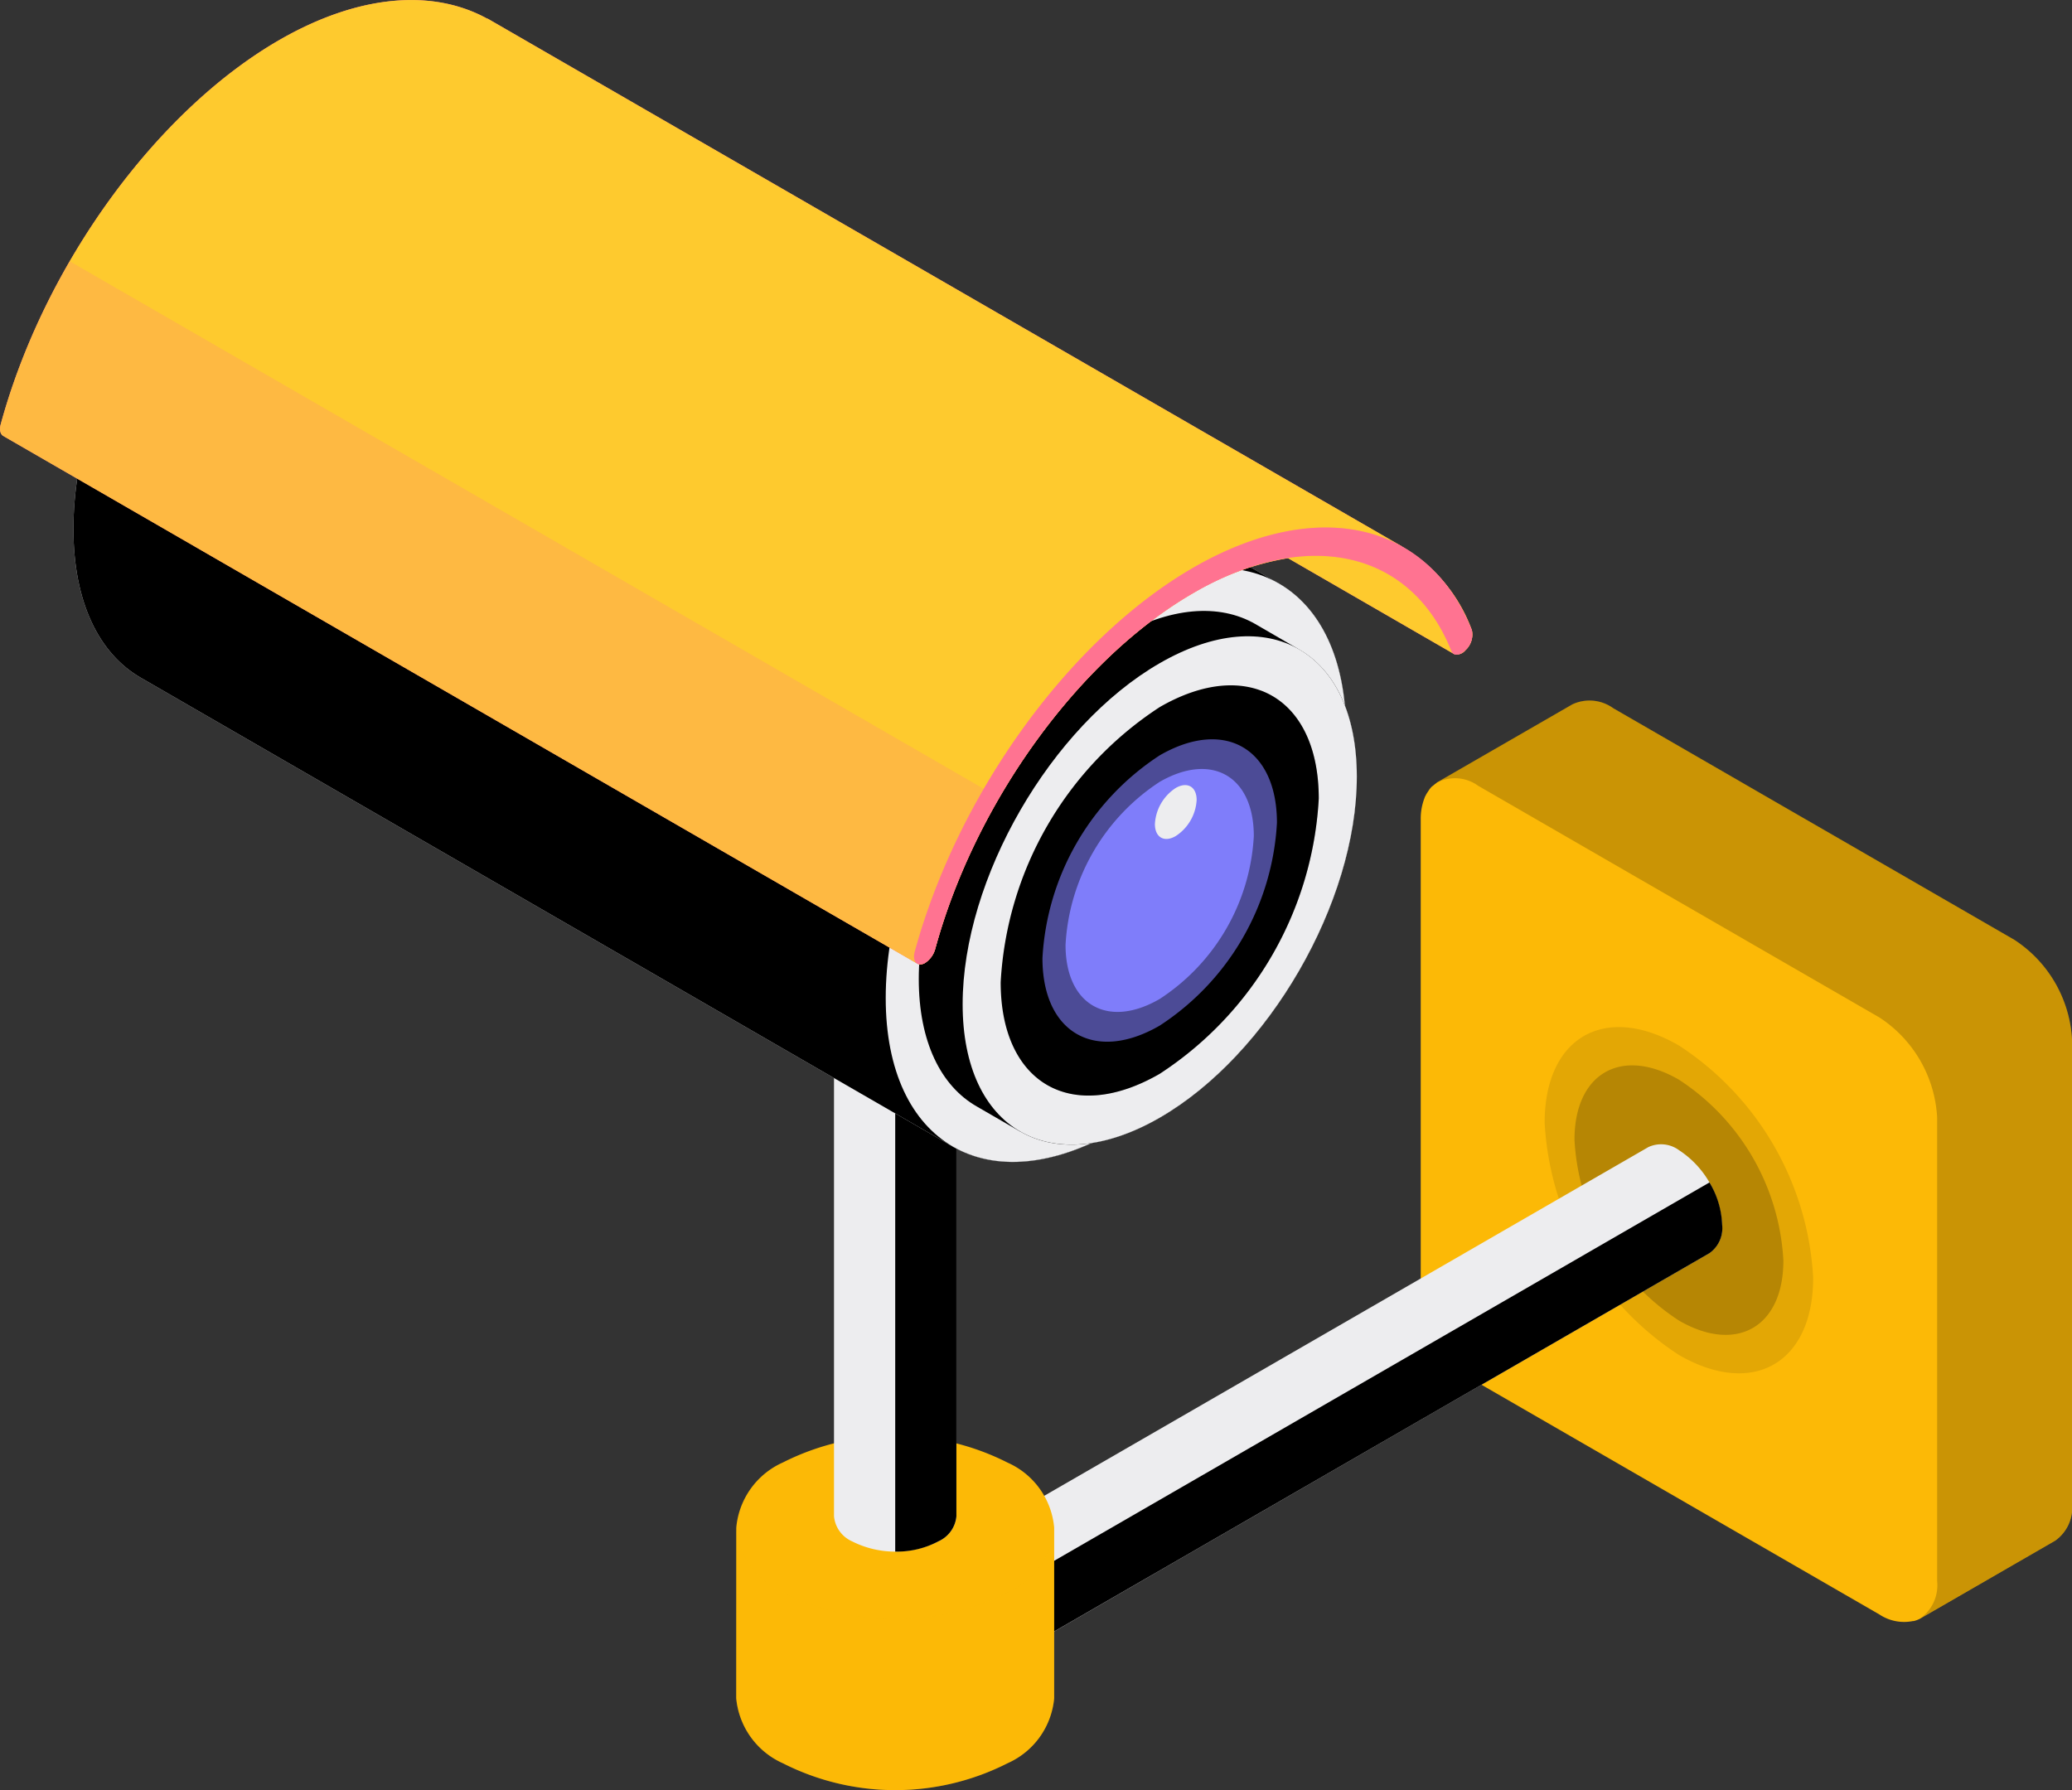 <svg xmlns="http://www.w3.org/2000/svg" width="96.03" height="82.975" viewBox="0 0 96.03 82.975">
  <rect x="0" y="0" width="96.03" height="82.975" fill="#333333" stroke="none"/>
  <g id="Grupo_913130" data-name="Grupo 913130" transform="translate(-486.637 -160.147)">
    <g id="Grupo_913127" data-name="Grupo 913127" transform="translate(-97 41)">
      <g id="Grupo_907907" data-name="Grupo 907907" transform="translate(279.425 15)">
        <path id="Trazado_697628" data-name="Trazado 697628" d="M3004.644,596.215s.008,0,.011-.01a2.068,2.068,0,0,1-1.572-.3L2984.5,585.176a5.922,5.922,0,0,1-2.677-4.64V559.05a2.629,2.629,0,0,1,.194-1.037c-.006.014-.013.025-.019.04a.4.4,0,0,1,.026-.06c.015-.032.035-.06.047-.09a1.709,1.709,0,0,1,.112-.186,1.168,1.168,0,0,0-.094.165,1.629,1.629,0,0,1,.152-.236.726.726,0,0,0-.057.071c.022-.034.045-.062.07-.093s.038-.047.056-.067a1.443,1.443,0,0,1,.115-.1.471.471,0,0,0-.068.071,1.242,1.242,0,0,1,.2-.168c-.008.005-.015.007-.019.011a.715.715,0,0,1,.068-.052l6.243-3.6h0a1.88,1.88,0,0,1,1.9.18l18.584,10.732a5.9,5.9,0,0,1,2.675,4.637v21.485a1.879,1.879,0,0,1-.778,1.729v0l-6.256,3.612A1.244,1.244,0,0,1,3004.644,596.215Z" transform="translate(-2611.765 -416.923)" fill="#fcb906"/>
        <path id="Trazado_697629" data-name="Trazado 697629" d="M3008.18,594.355V572.87a5.911,5.911,0,0,0-2.677-4.64L2986.919,557.5a1.827,1.827,0,0,0-1.94-.145c-.008.005-.015.007-.019.011a.715.715,0,0,1,.068-.052l6.243-3.6h0a1.88,1.88,0,0,1,1.9.18l18.583,10.732a5.9,5.9,0,0,1,2.675,4.637v21.485a1.879,1.879,0,0,1-.778,1.729v0l-6.257,3.612A1.881,1.881,0,0,0,3008.18,594.355Z" transform="translate(-2614.188 -416.923)" opacity="0.2" style="mix-blend-mode: overlay;isolation: isolate"/>
        <path id="Trazado_697630" data-name="Trazado 697630" d="M3019.468,631.6a13.736,13.736,0,0,0-6.222-10.765c-3.435-1.986-6.221-.383-6.223,3.581a13.738,13.738,0,0,0,6.223,10.764C3016.683,637.165,3019.468,635.558,3019.468,631.6Z" transform="translate(-2631.222 -468.228)" opacity="0.1" style="mix-blend-mode: overlay;isolation: isolate"/>
        <path id="Trazado_697631" data-name="Trazado 697631" d="M3022.771,636.828a10.686,10.686,0,0,0-4.841-8.379c-2.672-1.544-4.84-.295-4.84,2.786a10.692,10.692,0,0,0,4.84,8.378C3020.6,641.161,3022.774,639.913,3022.771,636.828Z" transform="translate(-2635.906 -474.257)" opacity="0.2" style="mix-blend-mode: overlay;isolation: isolate"/>
        <g id="Grupo_907898" data-name="Grupo 907898" transform="translate(348.537 157.185)">
          <path id="Trazado_697632" data-name="Trazado 697632" d="M2890.833,667.045a1.415,1.415,0,0,1-1.421-.142,4.426,4.426,0,0,1-2.005-3.475,1.411,1.411,0,0,1,.586-1.3h0l31.485-18.176h0a1.4,1.4,0,0,1,1.416.14,4.432,4.432,0,0,1,2,3.474,1.414,1.414,0,0,1-.588,1.3Z" transform="translate(-2887.407 -643.82)" fill="#ededef"/>
          <path id="Trazado_697633" data-name="Trazado 697633" d="M2903.016,671.747a4.118,4.118,0,0,0-.588-1.978l31.48-18.177a4.1,4.1,0,0,1,.588,1.977,1.413,1.413,0,0,1-.588,1.3l-31.478,18.173A1.418,1.418,0,0,0,2903.016,671.747Z" transform="translate(-2899.004 -649.821)" style="mix-blend-mode: overlay;isolation: isolate"/>
        </g>
        <path id="Trazado_697634" data-name="Trazado 697634" d="M2842.65,707.351a3.665,3.665,0,0,1,2.156-3.015,11.526,11.526,0,0,1,10.42.006,3.653,3.653,0,0,1,2.157,3.006h0v7.917h0a3.656,3.656,0,0,1-2.158,3.009,11.5,11.5,0,0,1-10.42,0,3.672,3.672,0,0,1-2.158-3.013Z" transform="translate(-2504.314 -532.399)" fill="#fcb906"/>
        <path id="Trazado_697635" data-name="Trazado 697635" d="M2844.808,724.763a11.507,11.507,0,0,0,10.42.005,3.652,3.652,0,0,0,2.155-3.008h0v7.917h0a3.656,3.656,0,0,1-2.158,3.009,11.5,11.5,0,0,1-10.42,0,3.672,3.672,0,0,1-2.158-3.013v-7.908A3.655,3.655,0,0,0,2844.808,724.763Z" transform="translate(-2504.314 -546.811)" fill="#fcb906" opacity="0.2" style="mix-blend-mode: overlay;isolation: isolate"/>
        <g id="Grupo_907899" data-name="Grupo 907899" transform="translate(342.865 136.438)">
          <path id="Trazado_697636" data-name="Trazado 697636" d="M2862.524,554.439a1.41,1.41,0,0,1,.831-1.162,4.42,4.42,0,0,1,4.011.005,1.4,1.4,0,0,1,.831,1.154h0v36.353h0a1.409,1.409,0,0,1-.829,1.159,4.437,4.437,0,0,1-4.013,0,1.414,1.414,0,0,1-.831-1.163Z" transform="translate(-2862.524 -552.798)" fill="#ededef"/>
          <path id="Trazado_697637" data-name="Trazado 697637" d="M2874.973,561.623a4.116,4.116,0,0,0,2.007-.48,1.409,1.409,0,0,0,.829-1.16h0v36.353a1.409,1.409,0,0,1-.829,1.159,4.111,4.111,0,0,1-2.007.479Z" transform="translate(-2872.136 -558.345)" style="mix-blend-mode: overlay;isolation: isolate"/>
        </g>
        <g id="Grupo_907902" data-name="Grupo 907902" transform="translate(304.212 104.146)">
          <g id="Grupo_907900" data-name="Grupo 907900" transform="translate(3.398 4.602)">
            <path id="Trazado_697638" data-name="Trazado 697638" d="M2759.442,479.872h0c1.936,1.105,4.6.942,7.542-.757,5.893-3.4,10.668-11.665,10.668-18.46,0-3.4-1.194-5.787-3.128-6.9h0l-37.653-21.739v0c-1.93-1.109-4.593-.945-7.537.754-5.891,3.4-10.669,11.667-10.667,18.46,0,3.4,1.191,5.789,3.128,6.9h0Z" transform="translate(-2718.661 -431.313)" fill="#ededef"/>
            <path id="Trazado_697639" data-name="Trazado 697639" d="M2759.442,479.872h0c1.936,1.105,4.6.942,7.542-.757,5.893-3.4,10.668-11.665,10.668-18.46,0-3.4-1.194-5.787-3.128-6.9h0l-37.653-21.739v0c-1.93-1.109-4.593-.945-7.537.754-5.891,3.4-10.669,11.667-10.667,18.46,0,3.4,1.191,5.789,3.128,6.9h0Z" transform="translate(-2718.661 -431.313)" style="mix-blend-mode: overlay;isolation: isolate"/>
            <path id="Trazado_697640" data-name="Trazado 697640" d="M2718.661,546.6c0-6.793,4.773-15.061,10.667-18.463s10.671-.651,10.668,6.145-4.775,15.059-10.668,18.46S2718.658,553.4,2718.661,546.6Z" transform="translate(-2681.009 -504.946)" fill="#ededef"/>
            <path id="Trazado_697641" data-name="Trazado 697641" d="M2721.186,559.5c1.649.949,3.932.808,6.454-.646,5.044-2.912,9.137-9.988,9.135-15.809,0-2.91-1.025-4.954-2.681-5.9l.064-.109-2.036-1.173-.057.106c-1.655-.951-3.935-.812-6.456.646-5.049,2.914-9.132,9.991-9.136,15.808,0,2.909,1.024,4.956,2.681,5.906h0l2.03,1.175Z" transform="translate(-2677.289 -511.647)" fill="#ededef"/>
            <path id="Trazado_697642" data-name="Trazado 697642" d="M2721.186,559.5c1.649.949,3.932.808,6.454-.646,5.044-2.912,9.137-9.988,9.135-15.809,0-2.91-1.025-4.954-2.681-5.9l-2.029-1.177c-1.655-.951-3.935-.812-6.456.646-5.049,2.914-9.132,9.991-9.136,15.808,0,2.909,1.024,4.956,2.681,5.906h0l2.03,1.175Z" transform="translate(-2677.289 -511.647)" style="mix-blend-mode: overlay;isolation: isolate"/>
            <path id="Trazado_697643" data-name="Trazado 697643" d="M2716.472,557.572c0-5.82,4.089-12.9,9.134-15.809s9.133-.558,9.135,5.259-4.091,12.9-9.135,15.808S2716.472,563.39,2716.472,557.572Z" transform="translate(-2675.255 -515.624)" fill="#ededef"/>
            <path id="Trazado_697644" data-name="Trazado 697644" d="M2724.211,564.259a16.282,16.282,0,0,1,7.371-12.754c4.069-2.351,7.371-.451,7.371,4.244a16.278,16.278,0,0,1-7.371,12.753C2727.51,570.856,2724.21,568.954,2724.211,564.259Z" transform="translate(-2681.231 -523.331)" style="mix-blend-mode: overlay;isolation: isolate"/>
            <path id="Trazado_697645" data-name="Trazado 697645" d="M2732.711,571.606a12,12,0,0,1,5.434-9.4c3-1.733,5.434-.333,5.434,3.127a12,12,0,0,1-5.434,9.4C2735.144,576.471,2732.711,575.068,2732.711,571.606Z" transform="translate(-2687.795 -531.795)" fill="#7f7dfa" opacity="0.6"/>
            <path id="Trazado_697646" data-name="Trazado 697646" d="M2737.411,575.663a9.648,9.648,0,0,1,4.364-7.556c2.411-1.388,4.362-.268,4.362,2.514a9.629,9.629,0,0,1-4.362,7.55C2739.365,579.569,2737.411,578.441,2737.411,575.663Z" transform="translate(-2691.425 -536.468)" fill="#7f7dfa"/>
            <path id="Trazado_697647" data-name="Trazado 697647" d="M2749.045,572.6a2.132,2.132,0,0,1,.966-1.672c.536-.309.968-.06.968.557a2.134,2.134,0,0,1-.968,1.671C2749.476,573.47,2749.045,573.217,2749.045,572.6Z" transform="translate(-2698.917 -539.005)" fill="#ededef"/>
            <path id="Trazado_697648" data-name="Trazado 697648" d="M2736.262,555.969a16.286,16.286,0,0,1-7.375,12.756,5.537,5.537,0,0,1-4.676.767c1.348,1.121,3.4,1.145,5.694-.182a16.278,16.278,0,0,0,7.371-12.753c0-2.644-1.047-4.4-2.688-5.014A5.559,5.559,0,0,1,2736.262,555.969Z" transform="translate(-2679.554 -524.139)" opacity="0.2" style="mix-blend-mode: overlay;isolation: isolate"/>
          </g>
          <g id="Grupo_907901" data-name="Grupo 907901" transform="translate(0.001 0.001)">
            <path id="Trazado_697649" data-name="Trazado 697649" d="M2735.432,455.78a.257.257,0,0,0,.194.048.439.439,0,0,0,.177-.064,1.132,1.132,0,0,0,.477-.661c1.858-6.8,6.664-13.431,11.958-16.488a12.592,12.592,0,0,1,4.392-1.616l7.667,4.428c.008,0,.013.008.021.01l.028.017.005-.009a.481.481,0,0,0,.5-.18.979.979,0,0,0,.3-.925,7.425,7.425,0,0,0-3.27-3.89l.007-.007-42.358-24.455-.006.009c-2.532-1.4-5.976-1.13-9.646.986-5.72,3.3-10.908,10.458-12.91,17.809-.077.28-.007.5.152.558l0,.005,42.313,24.429Z" transform="translate(-2692.935 -411.127)" fill="#ff7491"/>
            <path id="Trazado_697650" data-name="Trazado 697650" d="M2735.432,455.78a.257.257,0,0,0,.194.048.439.439,0,0,0,.177-.064,1.132,1.132,0,0,0,.477-.661c1.858-6.8,6.664-13.431,11.958-16.488a12.592,12.592,0,0,1,4.392-1.616l7.667,4.428c.008,0,.013.008.021.01l.028.017.005-.009a.481.481,0,0,0,.5-.18.979.979,0,0,0,.3-.925,7.425,7.425,0,0,0-3.27-3.89l.007-.007-42.358-24.455-.006.009c-2.532-1.4-5.976-1.13-9.646.986-5.72,3.3-10.908,10.458-12.91,17.809-.077.28-.007.5.152.558l0,.005,42.313,24.429Z" transform="translate(-2692.935 -411.127)" fill="#feca2e"/>
            <path id="Trazado_697651" data-name="Trazado 697651" d="M2831.666,496.8a.258.258,0,0,0,.194.048.44.44,0,0,0,.177-.064,1.131,1.131,0,0,0,.477-.661,29.645,29.645,0,0,1,2.968-6.992L2792.4,464.262a31.961,31.961,0,0,0-3.2,7.552c-.077.28-.007.5.153.558l0,.005,42.314,24.429Z" transform="translate(-2789.168 -452.151)" fill="#ff7491" opacity="0.2" style="mix-blend-mode: multiply;isolation: isolate"/>
            <path id="Trazado_697652" data-name="Trazado 697652" d="M2693.441,538.591a1.131,1.131,0,0,0,.477-.66c1.858-6.8,6.664-13.431,11.958-16.488s10.1-1.981,11.96,2.683c.1.246.389.23.651-.034a.979.979,0,0,0,.3-.925c-2-5.037-7.194-6.2-12.911-2.9s-10.9,10.453-12.909,17.8c-.1.36.035.621.3.582A.438.438,0,0,0,2693.441,538.591Z" transform="translate(-2650.572 -493.955)" fill="#ff7491"/>
            <path id="Trazado_697653" data-name="Trazado 697653" d="M2693.441,538.591a1.131,1.131,0,0,0,.477-.66c1.858-6.8,6.664-13.431,11.958-16.488s10.1-1.981,11.96,2.683c.1.246.389.23.651-.034a.979.979,0,0,0,.3-.925c-2-5.037-7.194-6.2-12.911-2.9s-10.9,10.453-12.909,17.8c-.1.36.035.621.3.582A.438.438,0,0,0,2693.441,538.591Z" transform="translate(-2650.572 -493.955)" fill="#ff7491" opacity="0.3" style="mix-blend-mode: overlay;isolation: isolate"/>
          </g>
        </g>
      </g>
    </g>
  </g>
</svg>
